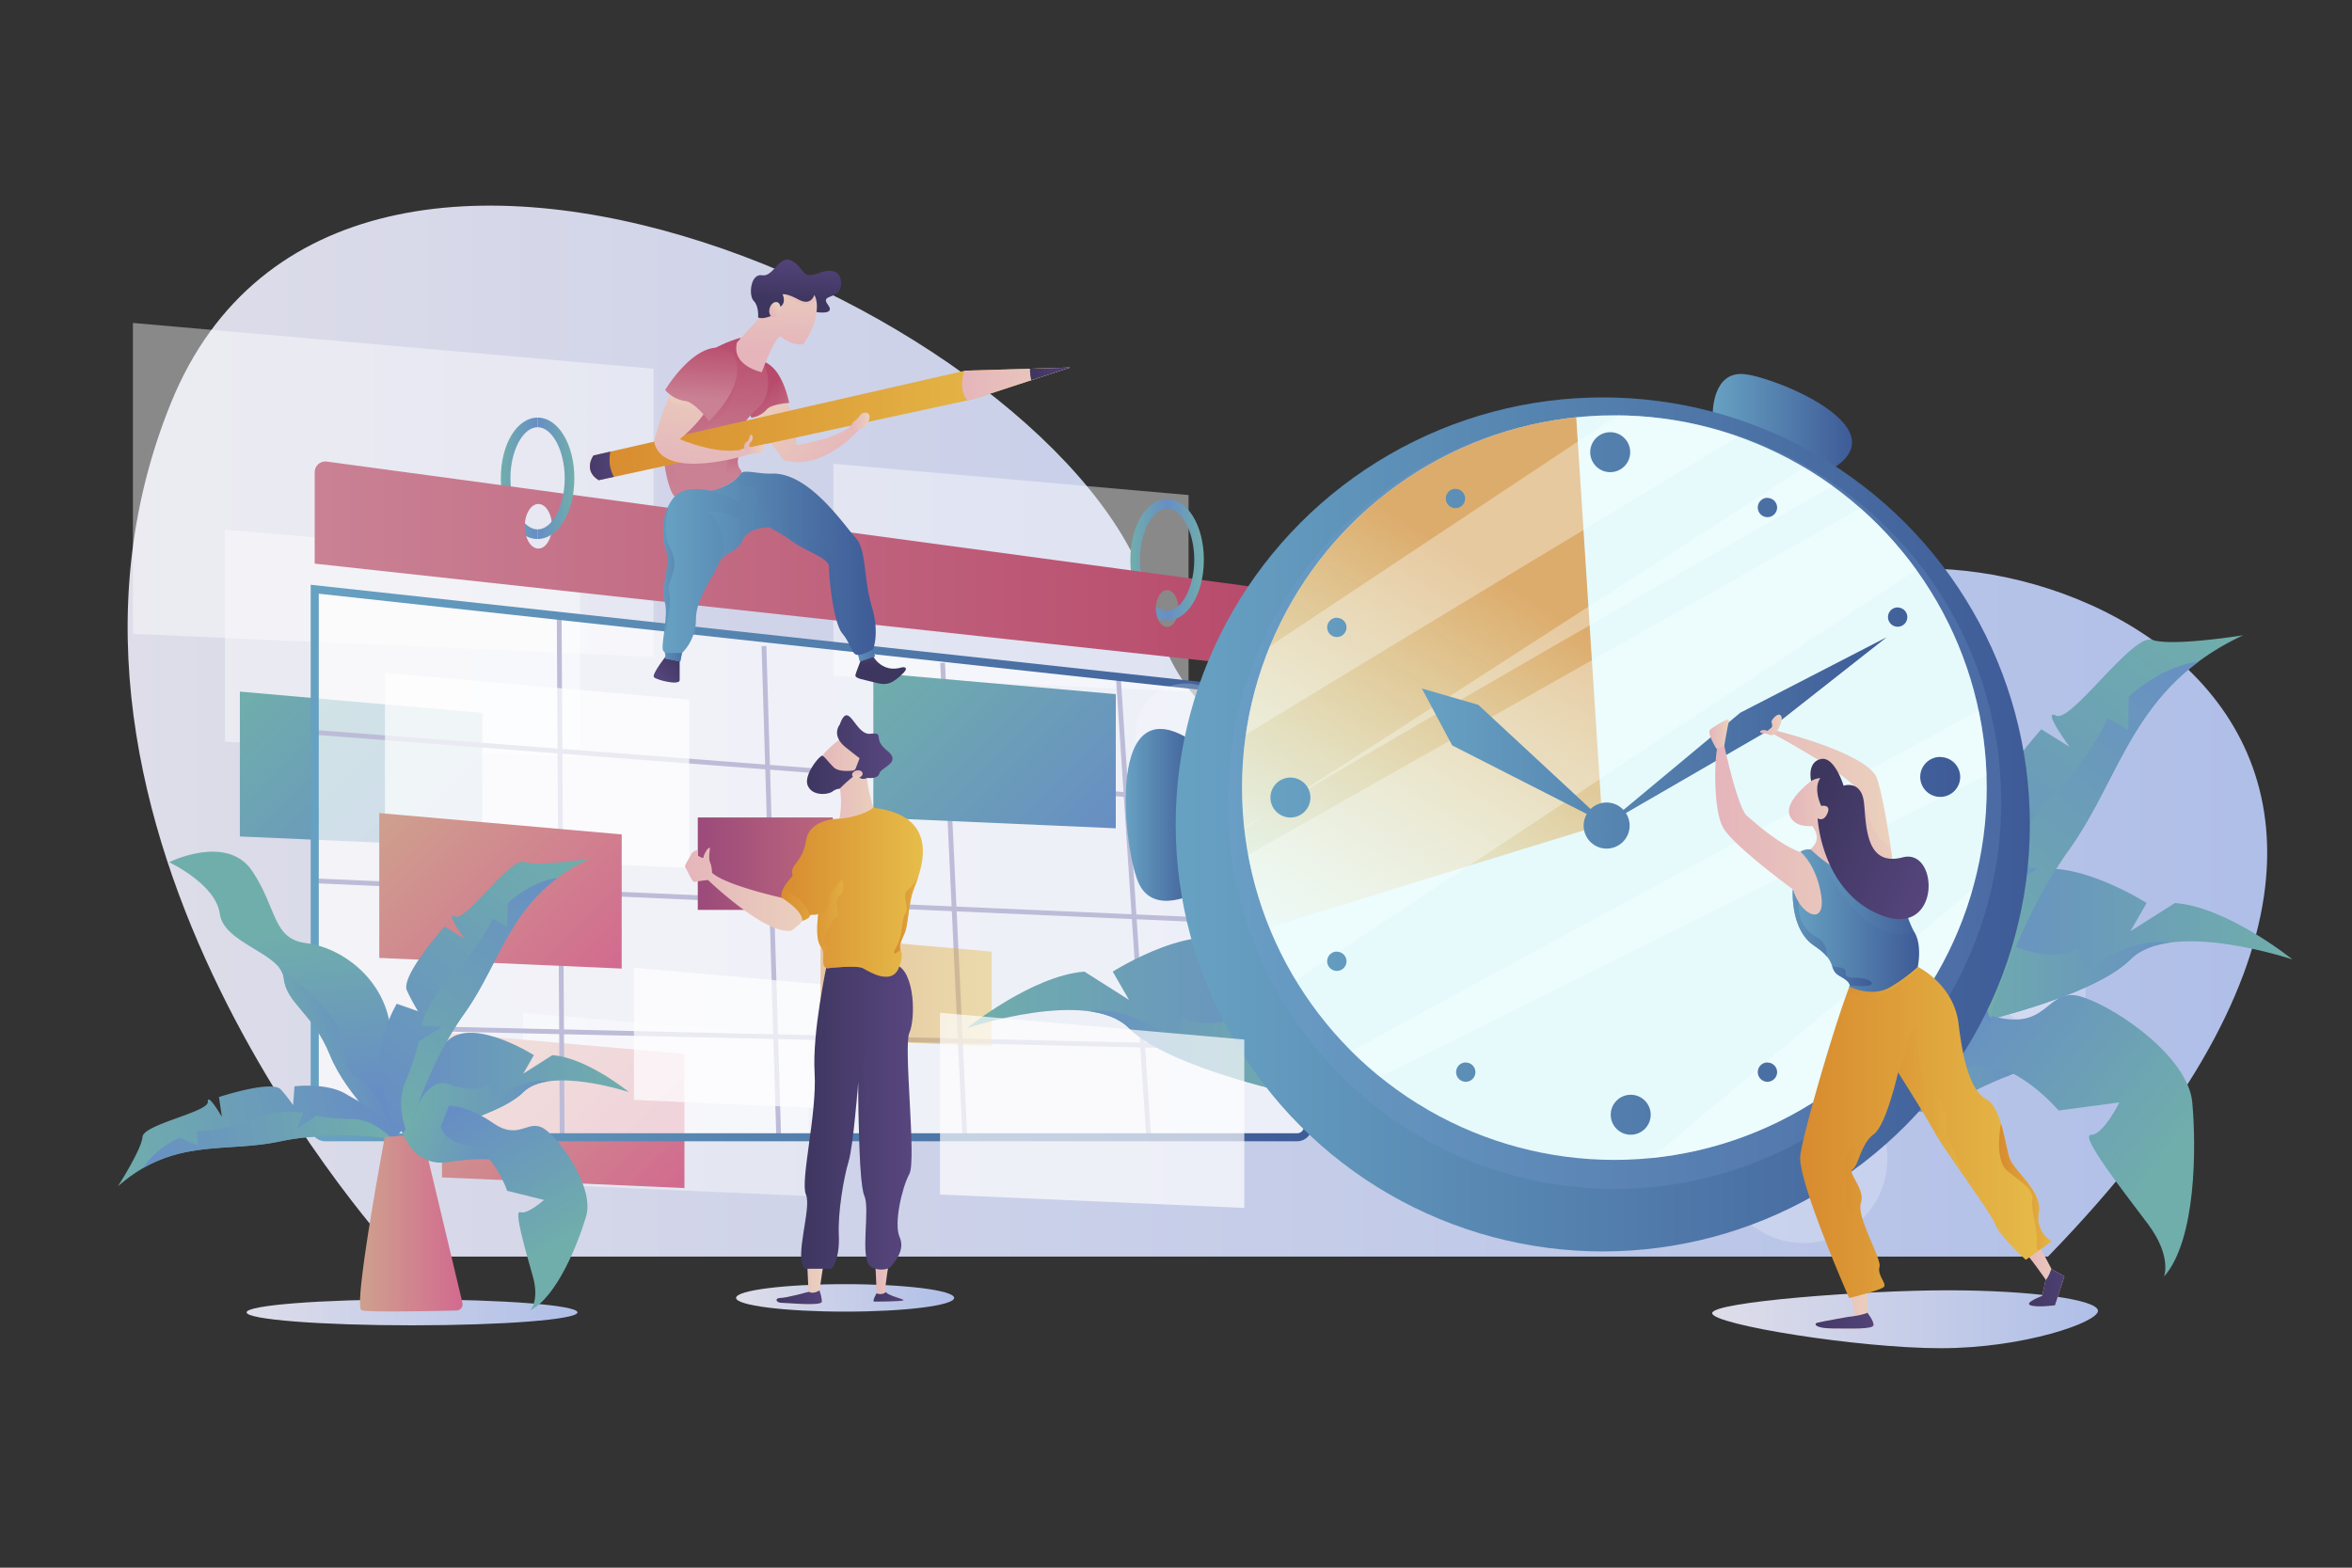<svg xmlns="http://www.w3.org/2000/svg" xmlns:xlink="http://www.w3.org/1999/xlink" viewBox="0 0 750 500"><rect x="0" y="0" width="750" height="500" fill="#333333" stroke="none"/><defs><style>.cls-1{fill:url(#Degradado_sin_nombre_29);}.cls-2{fill:url(#Degradado_sin_nombre_29-2);}.cls-3{fill:url(#Degradado_sin_nombre_146);}.cls-4{fill:url(#Degradado_sin_nombre_14);}.cls-5{fill:url(#Degradado_sin_nombre_159);}.cls-6{fill:url(#Degradado_sin_nombre_13);}.cls-7{fill:url(#Degradado_sin_nombre_14-2);}.cls-8{fill:url(#Degradado_sin_nombre_14-3);}.cls-9{fill:url(#Degradado_sin_nombre_14-4);}.cls-10{fill:url(#Degradado_sin_nombre_173);}.cls-11{fill:url(#Degradado_sin_nombre_13-2);}.cls-12{fill:url(#Degradado_sin_nombre_14-5);}.cls-13{fill:url(#Degradado_sin_nombre_29-3);}.cls-14{fill:url(#Degradado_sin_nombre_14-6);}.cls-15{fill:url(#Degradado_sin_nombre_14-7);}.cls-16{fill:url(#Degradado_sin_nombre_14-8);}.cls-17{fill:url(#Degradado_sin_nombre_13-3);}.cls-18{fill:url(#Degradado_sin_nombre_159-2);}.cls-19{fill:url(#Degradado_sin_nombre_29-4);}.cls-20{fill:url(#Degradado_sin_nombre_29-5);}.cls-21{fill:url(#Degradado_sin_nombre_29-6);}.cls-22{fill:url(#Degradado_sin_nombre_29-7);}.cls-23{fill:none;}.cls-24{fill:url(#Degradado_sin_nombre_14-9);}.cls-25{fill:url(#Degradado_sin_nombre_146-2);}.cls-26{isolation:isolate;}.cls-27{fill:url(#Degradado_sin_nombre_92);}.cls-28,.cls-34,.cls-42,.cls-43{fill:#fff;}.cls-117,.cls-119,.cls-28{opacity:0.42;}.cls-28,.cls-34,.cls-42,.cls-43,.cls-72{mix-blend-mode:hard-light;}.cls-29{fill:url(#Degradado_sin_nombre_29-8);}.cls-30{fill:url(#Degradado_sin_nombre_20);}.cls-31{fill:url(#Degradado_sin_nombre_92-2);}.cls-32{fill:url(#Degradado_sin_nombre_92-3);}.cls-33{fill:url(#Degradado_sin_nombre_92-4);}.cls-34{opacity:0.68;}.cls-35{fill:url(#Degradado_sin_nombre_29-9);}.cls-36{fill:url(#Degradado_sin_nombre_29-10);}.cls-37{fill:url(#Degradado_sin_nombre_146-3);}.cls-38{fill:url(#Degradado_sin_nombre_29-11);}.cls-39{fill:url(#Degradado_sin_nombre_29-12);}.cls-40{fill:#bdbcd8;}.cls-41{fill:url(#Degradado_sin_nombre_159-3);}.cls-42{opacity:0.34;}.cls-43{opacity:0.22;}.cls-44{fill:url(#Degradado_sin_nombre_29-13);}.cls-45{opacity:0.44;fill:url(#Degradado_sin_nombre_13-4);}.cls-101,.cls-111,.cls-113,.cls-114,.cls-117,.cls-119,.cls-124,.cls-131,.cls-133,.cls-134,.cls-135,.cls-138,.cls-45,.cls-48,.cls-50,.cls-52,.cls-55,.cls-57,.cls-59,.cls-61,.cls-63,.cls-66,.cls-71,.cls-80,.cls-82,.cls-85,.cls-88,.cls-92,.cls-93,.cls-94,.cls-95{mix-blend-mode:multiply;}.cls-46{fill:url(#Degradado_sin_nombre_20-2);}.cls-47{clip-path:url(#clip-path);}.cls-48{fill:url(#Degradado_sin_nombre_29-15);}.cls-49{clip-path:url(#clip-path-2);}.cls-50{fill:url(#Degradado_sin_nombre_29-17);}.cls-51,.cls-52{fill:url(#Degradado_sin_nombre_29-18);}.cls-53{fill:url(#Degradado_sin_nombre_29-20);}.cls-54{clip-path:url(#clip-path-3);}.cls-55{fill:url(#Degradado_sin_nombre_29-22);}.cls-56{clip-path:url(#clip-path-4);}.cls-57{fill:url(#Degradado_sin_nombre_29-24);}.cls-58{clip-path:url(#clip-path-5);}.cls-59{fill:url(#Degradado_sin_nombre_29-26);}.cls-60{clip-path:url(#clip-path-6);}.cls-61{fill:url(#Degradado_sin_nombre_29-28);}.cls-62{clip-path:url(#clip-path-7);}.cls-63{fill:url(#Degradado_sin_nombre_29-30);}.cls-64{fill:url(#Degradado_sin_nombre_20-3);}.cls-65,.cls-66{fill:url(#Degradado_sin_nombre_29-31);}.cls-67{fill:url(#Degradado_sin_nombre_29-33);}.cls-68{fill:url(#Degradado_sin_nombre_159-4);}.cls-69{fill:url(#Degradado_sin_nombre_159-5);}.cls-70{fill:url(#Degradado_sin_nombre_159-6);}.cls-71{fill:#7ea2da;opacity:0.2;}.cls-72{fill:#e6fafc;}.cls-73{clip-path:url(#clip-path-8);}.cls-74{opacity:0.7;fill:url(#Degradado_sin_nombre_8);}.cls-118,.cls-74{mix-blend-mode:screen;}.cls-75{fill:#f8feff;opacity:0.35;}.cls-76{fill:url(#Degradado_sin_nombre_159-7);}.cls-77{fill:url(#Degradado_sin_nombre_159-8);}.cls-78{fill:url(#Degradado_sin_nombre_173-2);}.cls-79{clip-path:url(#clip-path-9);}.cls-101,.cls-80,.cls-88{opacity:0.39;}.cls-80{fill:url(#Degradado_sin_nombre_14-11);}.cls-81{clip-path:url(#clip-path-10);}.cls-82,.cls-85{opacity:0.27;}.cls-82{fill:url(#Degradado_sin_nombre_146-5);}.cls-83{fill:url(#Degradado_sin_nombre_173-3);}.cls-84{clip-path:url(#clip-path-11);}.cls-85{fill:url(#Degradado_sin_nombre_146-7);}.cls-86{fill:url(#Degradado_sin_nombre_146-8);}.cls-87{clip-path:url(#clip-path-12);}.cls-88{fill:url(#Degradado_sin_nombre_14-13);}.cls-89{fill:url(#Degradado_sin_nombre_173-4);}.cls-90{fill:url(#Degradado_sin_nombre_14-14);}.cls-91{clip-path:url(#clip-path-13);}.cls-92,.cls-93{opacity:0.28;}.cls-92{fill:url(#Degradado_sin_nombre_159-10);}.cls-93{fill:url(#Degradado_sin_nombre_159-11);}.cls-94{fill:url(#Degradado_sin_nombre_159-12);}.cls-95{fill:url(#Degradado_sin_nombre_159-13);}.cls-96{clip-path:url(#clip-path-14);}.cls-97{fill:url(#Degradado_sin_nombre_14-15);}.cls-98{fill:url(#Degradado_sin_nombre_173-5);}.cls-99{fill:url(#Degradado_sin_nombre_173-6);}.cls-100{clip-path:url(#clip-path-15);}.cls-101{fill:url(#Degradado_sin_nombre_14-17);}.cls-102{fill:url(#Degradado_sin_nombre_146-9);}.cls-103{fill:url(#Degradado_sin_nombre_14-18);}.cls-104{fill:url(#Degradado_sin_nombre_14-19);}.cls-105{fill:url(#Degradado_sin_nombre_151);}.cls-106{fill:url(#Degradado_sin_nombre_14-20);}.cls-107{clip-path:url(#clip-path-16);}.cls-108{fill:url(#Degradado_sin_nombre_173-7);}.cls-109{clip-path:url(#clip-path-17);}.cls-110{fill:url(#Degradado_sin_nombre_173-8);}.cls-111{fill:#ebd0bd;opacity:0.32;}.cls-112{clip-path:url(#clip-path-18);}.cls-113{opacity:0.48;fill:url(#Degradado_sin_nombre_173-10);}.cls-114{opacity:0.36;fill:url(#Degradado_sin_nombre_173-11);}.cls-115{fill:url(#Degradado_sin_nombre_14-23);}.cls-116{clip-path:url(#clip-path-19);}.cls-117{fill:url(#Degradado_sin_nombre_13-7);}.cls-118{opacity:0.31;fill:url(#Degradado_sin_nombre_13-8);}.cls-119{fill:url(#Degradado_sin_nombre_13-9);}.cls-120{fill:url(#Degradado_sin_nombre_13-10);}.cls-121{fill:url(#Degradado_sin_nombre_173-12);}.cls-122{fill:url(#Degradado_sin_nombre_14-24);}.cls-123{clip-path:url(#clip-path-20);}.cls-124,.cls-134{opacity:0.43;}.cls-124{fill:url(#Degradado_sin_nombre_14-26);}.cls-125{clip-path:url(#clip-path-21);}.cls-126{fill:url(#Degradado_sin_nombre_173-13);}.cls-127{clip-path:url(#clip-path-22);}.cls-128{fill:url(#Degradado_sin_nombre_173-14);}.cls-129{fill:url(#Degradado_sin_nombre_173-15);}.cls-130{clip-path:url(#clip-path-23);}.cls-131{opacity:0.58;fill:url(#Degradado_sin_nombre_14-30);}.cls-132{clip-path:url(#clip-path-24);}.cls-133{opacity:0.26;fill:url(#Degradado_sin_nombre_13-12);}.cls-134{fill:url(#Degradado_sin_nombre_13-13);}.cls-135{opacity:0.3;fill:url(#Degradado_sin_nombre_13-14);}.cls-136{fill:url(#Degradado_sin_nombre_13-15);}.cls-137{clip-path:url(#clip-path-25);}.cls-138{opacity:0.29;fill:url(#Degradado_sin_nombre_159-15);}.cls-139{fill:url(#Degradado_sin_nombre_159-16);}.cls-140{fill:url(#Degradado_sin_nombre_173-16);}.cls-141{fill:url(#Degradado_sin_nombre_14-31);}.cls-142{fill:url(#Degradado_sin_nombre_14-32);}</style><linearGradient id="Degradado_sin_nombre_29" x1="731" y1="302.55" x2="620.92" y2="302.55" gradientUnits="userSpaceOnUse"><stop offset="0" stop-color="#70aeab"/><stop offset="1" stop-color="#678ec4"/></linearGradient><linearGradient id="Degradado_sin_nombre_29-2" x1="1515.65" y1="324.44" x2="1405.57" y2="324.44" gradientTransform="matrix(-1, 0, 0, 1, 1824, 0)" xlink:href="#Degradado_sin_nombre_29"/><linearGradient id="Degradado_sin_nombre_146" x1="2481.06" y1="-923.61" x2="2459.34" y2="-961.24" gradientTransform="matrix(-0.89, 0.45, 0.45, 0.89, 2857.5, -144.64)" gradientUnits="userSpaceOnUse"><stop offset="0.01" stop-color="#ca8194"/><stop offset="1" stop-color="#b7496a"/></linearGradient><linearGradient id="Degradado_sin_nombre_14" x1="2445.91" y1="-948.67" x2="2432.87" y2="-971.26" gradientTransform="matrix(-0.89, 0.45, 0.45, 0.89, 2857.5, -144.64)" gradientUnits="userSpaceOnUse"><stop offset="0" stop-color="#e5b5bb"/><stop offset="1" stop-color="#ebd1bd"/></linearGradient><linearGradient id="Degradado_sin_nombre_159" x1="211.24" y1="180.74" x2="279.23" y2="180.74" gradientUnits="userSpaceOnUse"><stop offset="0.01" stop-color="#67a1c2"/><stop offset="1" stop-color="#3e5b97"/></linearGradient><linearGradient id="Degradado_sin_nombre_13" x1="188.11" y1="135.18" x2="341.23" y2="135.18" gradientUnits="userSpaceOnUse"><stop offset="0" stop-color="#d88b2f"/><stop offset="1" stop-color="#e6bd4a"/></linearGradient><linearGradient id="Degradado_sin_nombre_14-2" x1="2545.05" y1="1058.17" x2="2578.67" y2="1058.17" gradientTransform="matrix(0.12, -0.99, -0.99, -0.12, 979.56, 2798.74)" xlink:href="#Degradado_sin_nombre_14"/><linearGradient id="Degradado_sin_nombre_14-3" x1="247.62" y1="409.71" x2="262.48" y2="409.71" gradientTransform="matrix(1, 0, 0, 1, 0, 0)" xlink:href="#Degradado_sin_nombre_14"/><linearGradient id="Degradado_sin_nombre_14-4" x1="278.55" y1="408.92" x2="288.15" y2="408.92" gradientTransform="matrix(1, 0, 0, 1, 0, 0)" xlink:href="#Degradado_sin_nombre_14"/><linearGradient id="Degradado_sin_nombre_173" x1="255.52" y1="356.29" x2="291.16" y2="356.29" gradientUnits="userSpaceOnUse"><stop offset="0" stop-color="#3d365f"/><stop offset="1" stop-color="#58467f"/></linearGradient><linearGradient id="Degradado_sin_nombre_13-2" x1="249.11" y1="284.57" x2="294.29" y2="284.57" xlink:href="#Degradado_sin_nombre_13"/><linearGradient id="Degradado_sin_nombre_14-5" x1="546.92" y1="263.73" x2="603.82" y2="263.73" gradientTransform="matrix(1, 0, 0, 1, 0, 0)" xlink:href="#Degradado_sin_nombre_14"/><linearGradient id="Degradado_sin_nombre_29-3" x1="927.82" y1="-196.1" x2="780.63" y2="-196.1" gradientTransform="translate(294.63 1050.08) rotate(-52.3)" xlink:href="#Degradado_sin_nombre_29"/><linearGradient id="Degradado_sin_nombre_14-6" x1="645.65" y1="406.43" x2="658.26" y2="406.43" gradientTransform="matrix(1, 0, 0, 1, 0, 0)" xlink:href="#Degradado_sin_nombre_14"/><linearGradient id="Degradado_sin_nombre_14-7" x1="578.98" y1="416.67" x2="597.45" y2="416.67" gradientTransform="matrix(1, 0, 0, 1, 0, 0)" xlink:href="#Degradado_sin_nombre_14"/><linearGradient id="Degradado_sin_nombre_14-8" x1="569.83" y1="253.55" x2="589.05" y2="253.55" gradientTransform="matrix(1, -0.02, 0.02, 1, -4.66, 21.98)" xlink:href="#Degradado_sin_nombre_14"/><linearGradient id="Degradado_sin_nombre_13-3" x1="574.03" y1="361.21" x2="654.18" y2="361.21" xlink:href="#Degradado_sin_nombre_13"/><linearGradient id="Degradado_sin_nombre_159-2" x1="571.67" y1="291.95" x2="611.96" y2="291.95" xlink:href="#Degradado_sin_nombre_159"/><linearGradient id="Degradado_sin_nombre_29-4" x1="172.77" y1="449.43" x2="164.14" y2="502.44" gradientTransform="translate(-201.73 -85.24) rotate(-16.37)" xlink:href="#Degradado_sin_nombre_29"/><linearGradient id="Degradado_sin_nombre_29-5" x1="1270.68" y1="386.1" x2="1181.5" y2="386.1" gradientTransform="matrix(-0.97, 0.24, 0.24, 0.97, 1173.78, -312.97)" xlink:href="#Degradado_sin_nombre_29"/><linearGradient id="Degradado_sin_nombre_29-6" x1="200.59" y1="346.02" x2="128.72" y2="346.02" xlink:href="#Degradado_sin_nombre_29"/><linearGradient id="Degradado_sin_nombre_29-7" x1="549.11" y1="-566.64" x2="442.95" y2="-566.64" gradientTransform="translate(294.63 1050.08) rotate(-52.3)" xlink:href="#Degradado_sin_nombre_29"/><linearGradient id="Degradado_sin_nombre_14-9" x1="2635.34" y1="1120.24" x2="2672.82" y2="1120.24" gradientTransform="matrix(-0.73, -0.68, -0.68, 0.73, 2959.5, 1117.97)" xlink:href="#Degradado_sin_nombre_14"/><linearGradient id="Degradado_sin_nombre_146-2" x1="32.21" y1="-1853.33" x2="24.84" y2="-1866.09" gradientTransform="matrix(-0.11, 0.99, 0.99, 0.11, 2093.5, 307.23)" xlink:href="#Degradado_sin_nombre_146"/><linearGradient id="Degradado_sin_nombre_92" x1="40.7" y1="233.19" x2="722.94" y2="233.19" gradientUnits="userSpaceOnUse"><stop offset="0" stop-color="#dedde9"/><stop offset="0.99" stop-color="#b0bfe8"/></linearGradient><linearGradient id="Degradado_sin_nombre_29-8" x1="82.57" y1="214.51" x2="146.02" y2="277.96" xlink:href="#Degradado_sin_nombre_29"/><linearGradient id="Degradado_sin_nombre_20" x1="147.02" y1="323.24" x2="210.47" y2="386.7" gradientUnits="userSpaceOnUse"><stop offset="0.01" stop-color="#cfa08e"/><stop offset="1" stop-color="#d26a8f"/></linearGradient><linearGradient id="Degradado_sin_nombre_92-2" x1="234.72" y1="413.95" x2="304.26" y2="413.95" xlink:href="#Degradado_sin_nombre_92"/><linearGradient id="Degradado_sin_nombre_92-3" x1="78.63" y1="418.57" x2="184.15" y2="418.57" xlink:href="#Degradado_sin_nombre_92"/><linearGradient id="Degradado_sin_nombre_92-4" x1="545.93" y1="420.76" x2="668.96" y2="420.76" xlink:href="#Degradado_sin_nombre_92"/><linearGradient id="Degradado_sin_nombre_29-9" x1="360.44" y1="178.53" x2="372.16" y2="178.53" xlink:href="#Degradado_sin_nombre_29"/><linearGradient id="Degradado_sin_nombre_29-10" x1="159.71" y1="152.55" x2="171.42" y2="152.55" xlink:href="#Degradado_sin_nombre_29"/><linearGradient id="Degradado_sin_nombre_146-3" x1="100.35" y1="180.39" x2="410.33" y2="180.39" gradientTransform="matrix(1, 0, 0, 1, 0, 0)" xlink:href="#Degradado_sin_nombre_146"/><linearGradient id="Degradado_sin_nombre_29-11" x1="183.14" y1="152.55" x2="171.42" y2="152.55" xlink:href="#Degradado_sin_nombre_29"/><linearGradient id="Degradado_sin_nombre_29-12" x1="383.88" y1="178.53" x2="372.16" y2="178.53" xlink:href="#Degradado_sin_nombre_29"/><linearGradient id="Degradado_sin_nombre_159-3" x1="99.08" y1="275.24" x2="418.35" y2="275.24" xlink:href="#Degradado_sin_nombre_159"/><linearGradient id="Degradado_sin_nombre_29-13" x1="284.57" y1="208.51" x2="348.02" y2="271.96" xlink:href="#Degradado_sin_nombre_29"/><linearGradient id="Degradado_sin_nombre_13-4" x1="261.65" y1="316.21" x2="316.23" y2="316.21" xlink:href="#Degradado_sin_nombre_13"/><linearGradient id="Degradado_sin_nombre_20-2" x1="127.02" y1="253.24" x2="190.47" y2="316.7" xlink:href="#Degradado_sin_nombre_20"/><clipPath id="clip-path"><path id="_Masque_" data-name="&lt;Masque&gt;" class="cls-1" d="M622.53,328s43.9-9,56.82-22,51.65,0,51.65,0S710.34,289.3,693.55,288l-14.2,9,5.17-9s-28.41-18.08-41.32-7.75S616.07,304.79,622.53,328Z"/></clipPath><linearGradient id="Degradado_sin_nombre_29-15" x1="621.24" y1="319.42" x2="700.58" y2="319.42" xlink:href="#Degradado_sin_nombre_29"/><clipPath id="clip-path-2"><path id="_Masque_2" data-name="&lt;Masque&gt;" class="cls-2" d="M416.82,349.92s-43.9-9-56.82-22-51.65,0-51.65,0S329,311.18,345.8,309.89l14.2,9-5.17-9s28.41-18.08,41.32-7.75S423.28,326.68,416.82,349.92Z"/></clipPath><linearGradient id="Degradado_sin_nombre_29-17" x1="1405.89" y1="341.31" x2="1485.22" y2="341.31" gradientTransform="matrix(-1, 0, 0, 1, 1824, 0)" xlink:href="#Degradado_sin_nombre_29"/><linearGradient id="Degradado_sin_nombre_29-18" x1="595.77" y1="339.56" x2="650" y2="339.56" xlink:href="#Degradado_sin_nombre_29"/><linearGradient id="Degradado_sin_nombre_29-20" x1="691.26" y1="371.72" x2="622.62" y2="318.09" xlink:href="#Degradado_sin_nombre_29"/><clipPath id="clip-path-3"><path id="_Masque_3" data-name="&lt;Masque&gt;" class="cls-13" d="M634.43,326.14s8-31,25.19-54.94,20.31-52.07,55.67-68.59c0,0-22.77,3.67-29,1.47s-25.83,26.54-30.63,24.16,4.27,9.95,4.27,9.95l-9-5.6s-19.67,22-16.6,28.36a82.65,82.65,0,0,0,4.91,9.11l-9.42-3.29s-8.62,14.6-7.11,26.39S623.24,314.83,634.43,326.14Z"/></clipPath><linearGradient id="Degradado_sin_nombre_29-22" x1="780.63" y1="-182.27" x2="917.55" y2="-182.27" gradientTransform="translate(294.63 1050.08) rotate(-52.3)" xlink:href="#Degradado_sin_nombre_29"/><clipPath id="clip-path-4"><path id="_Masque_4" data-name="&lt;Masque&gt;" class="cls-19" d="M125.9,363.09s-15.16-13-20.65-26.56S91.36,320.12,90.5,312,71.37,301,70.09,291.46,53.91,275,53.91,275s18.46-9.22,26.53,2.83,6.36,21.65,17.33,23,24.41,11,26.63,26.32S138.05,350.41,125.9,363.09Z"/></clipPath><linearGradient id="Degradado_sin_nombre_29-24" x1="160.41" y1="487.95" x2="187.96" y2="487.95" gradientTransform="translate(-201.73 -85.24) rotate(-16.37)" xlink:href="#Degradado_sin_nombre_29"/><clipPath id="clip-path-5"><path id="_Masque_5" data-name="&lt;Masque&gt;" class="cls-20" d="M125.77,363.37s-19.16-3.05-36.61.69-33.84-1.32-51.57,14.32c0,0,7.55-11.76,7.85-15.77s21-7.92,20.83-11.17,4.49,4.78,4.49,4.78l-.94-6.33s17-5.6,19.77-2.36a50.07,50.07,0,0,1,3.87,4.94l.45-6s10.19-1.26,16.38,2.44S122.2,354.42,125.77,363.37Z"/></clipPath><linearGradient id="Degradado_sin_nombre_29-26" x1="1181.5" y1="394.48" x2="1264.45" y2="394.48" gradientTransform="matrix(-0.97, 0.24, 0.24, 0.97, 1173.78, -312.97)" xlink:href="#Degradado_sin_nombre_29"/><clipPath id="clip-path-6"><path id="_Masque_6" data-name="&lt;Masque&gt;" class="cls-21" d="M129.77,362.66s28.67-5.9,37.1-14.33,33.72,0,33.72,0-13.49-11-24.45-11.8l-9.27,5.9,3.37-5.9s-18.55-11.8-27-5.06S125.55,347.48,129.77,362.66Z"/></clipPath><linearGradient id="Degradado_sin_nombre_29-28" x1="128.93" y1="357.03" x2="180.73" y2="357.03" xlink:href="#Degradado_sin_nombre_29"/><clipPath id="clip-path-7"><path id="_Masque_7" data-name="&lt;Masque&gt;" class="cls-22" d="M129.86,362.93s5.78-22.36,18.17-39.63,14.65-37.56,40.15-49.47c0,0-16.42,2.64-20.95,1.06S148.61,294,145.15,292.32s3.08,7.17,3.08,7.17l-6.46-4s-14.18,15.87-12,20.45a59.61,59.61,0,0,0,3.54,6.57l-6.79-2.37s-6.22,10.53-5.13,19S121.79,354.78,129.86,362.93Z"/></clipPath><linearGradient id="Degradado_sin_nombre_29-30" x1="442.95" y1="-556.66" x2="541.7" y2="-556.66" gradientTransform="translate(294.63 1050.08) rotate(-52.3)" xlink:href="#Degradado_sin_nombre_29"/><linearGradient id="Degradado_sin_nombre_20-3" x1="114.8" y1="390.01" x2="147.52" y2="390.01" xlink:href="#Degradado_sin_nombre_20"/><linearGradient id="Degradado_sin_nombre_29-31" x1="88.23" y1="390.57" x2="121.83" y2="390.57" gradientTransform="translate(191.08 -38.2) rotate(21.49)" xlink:href="#Degradado_sin_nombre_29"/><linearGradient id="Degradado_sin_nombre_29-33" x1="147.39" y1="410.49" x2="104.86" y2="377.26" gradientTransform="translate(191.08 -38.2) rotate(21.49)" xlink:href="#Degradado_sin_nombre_29"/><linearGradient id="Degradado_sin_nombre_159-4" x1="546.14" y1="134.94" x2="590.57" y2="134.94" xlink:href="#Degradado_sin_nombre_159"/><linearGradient id="Degradado_sin_nombre_159-5" x1="358.97" y1="259.89" x2="382.22" y2="259.89" xlink:href="#Degradado_sin_nombre_159"/><linearGradient id="Degradado_sin_nombre_159-6" x1="374.9" y1="262.94" x2="647.27" y2="262.94" xlink:href="#Degradado_sin_nombre_159"/><clipPath id="clip-path-8"><circle class="cls-23" cx="514.79" cy="251.2" r="118.74"/></clipPath><linearGradient id="Degradado_sin_nombre_8" x1="472.91" y1="181.33" x2="397.98" y2="302.44" gradientUnits="userSpaceOnUse"><stop offset="0" stop-color="#d88b2f"/><stop offset="1" stop-color="#e6bd4a" stop-opacity="0"/></linearGradient><linearGradient id="Degradado_sin_nombre_159-7" x1="453.41" y1="236.93" x2="601.64" y2="236.93" xlink:href="#Degradado_sin_nombre_159"/><linearGradient id="Degradado_sin_nombre_159-8" x1="405.12" y1="249.88" x2="625.07" y2="249.88" xlink:href="#Degradado_sin_nombre_159"/><linearGradient id="Degradado_sin_nombre_173-2" x1="218.2" y1="210.13" x2="209.39" y2="217.08" xlink:href="#Degradado_sin_nombre_173"/><clipPath id="clip-path-9"><path id="_Masque_8" data-name="&lt;Masque&gt;" class="cls-24" d="M243.08,117.31s3.88-.48,6.32,6.25c3.38,9.32,3.91,10.45,4.63,18.38,0,0,13.22-1.94,17.77-6.49l2.28,1.37s-11.36,13.57-24.12,10C250,146.83,228.29,120.18,243.08,117.31Z"/></clipPath><linearGradient id="Degradado_sin_nombre_14-11" x1="2406.83" y1="-884.09" x2="2420.14" y2="-884.09" gradientTransform="matrix(-0.99, 0.17, 0.17, 0.99, 2776.65, 596.68)" xlink:href="#Degradado_sin_nombre_14"/><clipPath id="clip-path-10"><path id="_Masque_9" data-name="&lt;Masque&gt;" class="cls-25" d="M240.22,115.13c.35-.19,3.57-1,6.87,2.8s4.55,10.59,4.55,10.59-5.65.3-7.14,2.06a7.89,7.89,0,0,1-4.9,2.61S232.86,119.18,240.22,115.13Z"/></clipPath><linearGradient id="Degradado_sin_nombre_146-5" x1="2422.54" y1="-886.52" x2="2413.57" y2="-902.07" gradientTransform="matrix(-0.99, 0.17, 0.17, 0.99, 2776.65, 596.68)" xlink:href="#Degradado_sin_nombre_146"/><linearGradient id="Degradado_sin_nombre_173-3" x1="2461.87" y1="-842.76" x2="2457.77" y2="-849.86" gradientTransform="matrix(-0.89, 0.45, 0.45, 0.89, 2857.5, -144.64)" xlink:href="#Degradado_sin_nombre_173"/><clipPath id="clip-path-11"><path id="_Masque_10" data-name="&lt;Masque&gt;" class="cls-3" d="M236.08,107.73s1.55,8.61,7.79,8.57c0,0,3.55,8.84-2.29,14s-6.19,8.77-5.19,10.14-2.86,6.77-.22,9.5-16.8,11.93-21.17,8.26C212.13,155.79,202.3,117.66,236.08,107.73Z"/></clipPath><linearGradient id="Degradado_sin_nombre_146-7" x1="2490.4" y1="-921.42" x2="2470.03" y2="-956.71" xlink:href="#Degradado_sin_nombre_146"/><linearGradient id="Degradado_sin_nombre_146-8" x1="2476.55" y1="-919.25" x2="2467.5" y2="-934.94" xlink:href="#Degradado_sin_nombre_146"/><clipPath id="clip-path-12"><path id="_Masque_11" data-name="&lt;Masque&gt;" class="cls-4" d="M235,109.23l6.82-7.53s.67-13.49,7.29-14,17.39,6.52,7.12,22.06c0,0-3.33.8-7.13-2.33-1.57-1.29-6.18,11.27-6.18,11.27S233.13,116.73,235,109.23Z"/></clipPath><linearGradient id="Degradado_sin_nombre_14-13" x1="2429.63" y1="-961.89" x2="2426.48" y2="-967.36" xlink:href="#Degradado_sin_nombre_14"/><linearGradient id="Degradado_sin_nombre_173-4" x1="2433.23" y1="-959.55" x2="2425.29" y2="-973.31" gradientTransform="matrix(-0.89, 0.45, 0.45, 0.89, 2857.5, -144.64)" xlink:href="#Degradado_sin_nombre_173"/><linearGradient id="Degradado_sin_nombre_14-14" x1="2681.08" y1="705.66" x2="2679.16" y2="702.33" gradientTransform="matrix(0, -1, -1, 0, 951.11, 2778.84)" xlink:href="#Degradado_sin_nombre_14"/><clipPath id="clip-path-13"><path id="_Masque_12" data-name="&lt;Masque&gt;" class="cls-5" d="M278,193.44c-2.74-9.14-1.61-18.09-5.19-21.95s-14.86-21-26.83-20.43c-3.68.16-8.82-1.35-9.64-.13-2.73,4.1-9.33,5.64-9.33,5.64-3.9-.84-9.69-1.27-12.51,2.55-4.47,6.06-3.06,14.26-1.82,17.29s-2.15,11.05-.73,15.52-1.54,14.54-.38,15.71A2,2,0,0,1,212,210l4.91,1,.54-2.68a15.4,15.4,0,0,0,4.48-10.7c-.08-6.52,5.34-13.33,7.13-17.61s5.94-3.46,7.74-7.74c1.61-3.83,7.27-4.09,8.43-4.1a53.07,53.07,0,0,1,6.72,4c4.73,3.69,12.5,5.69,12.41,8.71s1.39,17.66,4.21,21.09,3.17,7.31,5.1,6.87l.55,2.15,4.84-1.64-.87-1.72S280.7,202.58,278,193.44Z"/></clipPath><linearGradient id="Degradado_sin_nombre_159-10" x1="225.21" y1="178.14" x2="269.7" y2="178.14" xlink:href="#Degradado_sin_nombre_159"/><linearGradient id="Degradado_sin_nombre_159-11" x1="208.47" y1="180.46" x2="215.04" y2="180.46" xlink:href="#Degradado_sin_nombre_159"/><linearGradient id="Degradado_sin_nombre_159-12" x1="269.73" y1="208.33" x2="284.94" y2="208.33" xlink:href="#Degradado_sin_nombre_159"/><linearGradient id="Degradado_sin_nombre_159-13" x1="208.47" y1="210.94" x2="221.59" y2="210.94" xlink:href="#Degradado_sin_nombre_159"/><clipPath id="clip-path-14"><path id="_Masque_13" data-name="&lt;Masque&gt;" class="cls-6" d="M189.25,145.27s-3.46,4.75,1.66,7.88l119.56-25.88,30.76-10.05-33.49,1Z"/></clipPath><linearGradient id="Degradado_sin_nombre_14-15" x1="306.78" y1="122.57" x2="347.05" y2="122.57" gradientTransform="matrix(1, 0, 0, 1, 0, 0)" xlink:href="#Degradado_sin_nombre_14"/><linearGradient id="Degradado_sin_nombre_173-5" x1="328.44" y1="118.17" x2="348.02" y2="118.17" xlink:href="#Degradado_sin_nombre_173"/><linearGradient id="Degradado_sin_nombre_173-6" x1="181.72" y1="149.84" x2="200.96" y2="149.84" xlink:href="#Degradado_sin_nombre_173"/><clipPath id="clip-path-15"><path id="_Masque_14" data-name="&lt;Masque&gt;" class="cls-7" d="M230.19,116.69s2.68,2.85-1.3,8.79c-5.52,8.24-6.11,9.33-12.09,14.6,0,0,12.23,5.39,20.42,3.11l1.37,1.82s-27.36,8.73-30-4.1C208.54,140.91,216.28,106.33,230.19,116.69Z"/></clipPath><linearGradient id="Degradado_sin_nombre_14-17" x1="2300.51" y1="-849.88" x2="2316.37" y2="-849.88" gradientTransform="matrix(-0.72, -0.69, -0.69, 0.72, 1291.14, 2342.51)" xlink:href="#Degradado_sin_nombre_14"/><linearGradient id="Degradado_sin_nombre_146-9" x1="2474.59" y1="-945.08" x2="2464.79" y2="-962.07" xlink:href="#Degradado_sin_nombre_146"/><linearGradient id="Degradado_sin_nombre_14-18" x1="237.21" y1="141.82" x2="244" y2="141.82" gradientTransform="matrix(1, 0, 0, 1, 0, 0)" xlink:href="#Degradado_sin_nombre_14"/><linearGradient id="Degradado_sin_nombre_14-19" x1="271.34" y1="134.41" x2="277.28" y2="134.41" gradientTransform="matrix(1, 0, 0, 1, 0, 0)" xlink:href="#Degradado_sin_nombre_14"/><linearGradient id="Degradado_sin_nombre_151" x1="222.51" y1="275.46" x2="265.58" y2="275.46" gradientUnits="userSpaceOnUse"><stop offset="0" stop-color="#9b4a7a"/><stop offset="1" stop-color="#bd677d"/></linearGradient><linearGradient id="Degradado_sin_nombre_14-20" x1="218.47" y1="283.66" x2="257.84" y2="283.66" gradientTransform="matrix(1, 0, 0, 1, 0, 0)" xlink:href="#Degradado_sin_nombre_14"/><clipPath id="clip-path-16"><path id="_Masque_15" data-name="&lt;Masque&gt;" class="cls-8" d="M257.43,403.49l.39,8.54s-7,1.94-8.92,1.94-1.55,1.55.39,1.55,12.8,1.16,12.8-.39a11.47,11.47,0,0,0-.78-3.49l1.16-7.76Z"/></clipPath><linearGradient id="Degradado_sin_nombre_173-7" x1="245.91" y1="416.75" x2="265.36" y2="416.75" xlink:href="#Degradado_sin_nombre_173"/><clipPath id="clip-path-17"><path id="_Masque_16" data-name="&lt;Masque&gt;" class="cls-9" d="M279.16,403.49c0,.39.39,8.92.39,8.92s-1.55,2.72-.78,2.72,8.54,0,9.31-.39-5.82-1.55-5.82-3.1,1.16-8.92,1.16-8.92Z"/></clipPath><linearGradient id="Degradado_sin_nombre_173-8" x1="276.54" y1="413.72" x2="290.64" y2="413.72" xlink:href="#Degradado_sin_nombre_173"/><clipPath id="clip-path-18"><path id="_Masque_17" data-name="&lt;Masque&gt;" class="cls-10" d="M263.64,307.66c0,.39-4.66,21.34-3.88,34.53S255.1,376.72,257,381s-3.88,20.17-.39,23.67h8.54s2.72-2.72,2.33-10.86c-.33-7,1.55-18.23,3.1-23.28s3.1-25.61,3.1-25.61,0,32.2,1.94,36.47-1.55,19.79,1.94,22.5c2.05,1.6,5.82,1.16,6.6,0s4.66-5,2.72-9.31.78-15.91,3.1-20.17-1.94-40.74,0-45,1.94-19.4-4.27-21.73Z"/></clipPath><linearGradient id="Degradado_sin_nombre_173-10" x1="263.64" y1="308.56" x2="290.29" y2="308.56" xlink:href="#Degradado_sin_nombre_173"/><linearGradient id="Degradado_sin_nombre_173-11" x1="272.17" y1="358.06" x2="277.33" y2="358.06" xlink:href="#Degradado_sin_nombre_173"/><linearGradient id="Degradado_sin_nombre_14-23" x1="259.79" y1="249.27" x2="280.85" y2="249.27" gradientTransform="matrix(1, 0, 0, 1, 0, 0)" xlink:href="#Degradado_sin_nombre_14"/><clipPath id="clip-path-19"><path id="_Masque_18" data-name="&lt;Masque&gt;" class="cls-11" d="M278.38,257.61s-1.94,2.33-10.09,3.49c0,0-10.09-.39-11.25,7s-5.43,7.37-4.27,11.25c0,0-3.1,3.1-3.49,5.43s0,1.55,0,1.55,6.6,3.88,6.6,7.37c0,0,2.33-.78,2.33-1.55s2.33,0,2.72-.78c0,0-1.16,8.15.78,10.48s-.39,5.82,1.94,7c0,0,9.7-1.16,11.64,0s8.92,5.43,11.25,0c0,0,1.55-3.49.78-5.43s0-3.1,1.16-5.82,1.16-9.31,2.72-13.58S302,260.33,278.38,257.61Z"/></clipPath><linearGradient id="Degradado_sin_nombre_13-7" x1="257.58" y1="292.87" x2="269.01" y2="292.87" xlink:href="#Degradado_sin_nombre_13"/><linearGradient id="Degradado_sin_nombre_13-8" x1="248.34" y1="289.24" x2="258.06" y2="289.24" xlink:href="#Degradado_sin_nombre_13"/><linearGradient id="Degradado_sin_nombre_13-9" x1="261.22" y1="308.92" x2="278.49" y2="308.92" xlink:href="#Degradado_sin_nombre_13"/><linearGradient id="Degradado_sin_nombre_13-10" x1="285.1" y1="288.06" x2="295.65" y2="288.06" xlink:href="#Degradado_sin_nombre_13"/><linearGradient id="Degradado_sin_nombre_173-12" x1="257.33" y1="240.69" x2="284.61" y2="240.69" xlink:href="#Degradado_sin_nombre_173"/><linearGradient id="Degradado_sin_nombre_14-24" x1="390.61" y1="285.31" x2="393.04" y2="285.31" gradientTransform="translate(558.67 -144.91) rotate(90)" xlink:href="#Degradado_sin_nombre_14"/><clipPath id="clip-path-20"><path id="_Masque_19" data-name="&lt;Masque&gt;" class="cls-12" d="M574.08,293.16,573,290l-1.26-6.33s-18.39-13.46-22.1-19.4-2.84-25.57-1.73-26.31a1.58,1.58,0,0,1,1.95,0s4.24,19.64,7.2,22.23S569.27,271,576.31,272.4l1.11-1.48,12.24-3.34h3.71s-1.24-16-2.21-17c-5.84-5.84-25.77-16.53-25.77-16.53l1-1s26.26,6.32,31.61,14.1c1.61,2.34,4.67,19.67,5.79,30.05S593,292,593,292,575.2,296.5,574.08,293.16Z"/></clipPath><linearGradient id="Degradado_sin_nombre_14-26" x1="589.7" y1="267.55" x2="612.17" y2="267.55" gradientTransform="matrix(1, 0, 0, 1, 0, 0)" xlink:href="#Degradado_sin_nombre_14"/><clipPath id="clip-path-21"><path id="_Masque_20" data-name="&lt;Masque&gt;" class="cls-14" d="M645.65,399.59c.74,0,6.67,8.53,6.67,8.53l-1.11,5.19s-5.93,2.22-3.71,3,7.79,0,7.79,0l3-9.27-4.08-2.23-4.45-8.53Z"/></clipPath><linearGradient id="Degradado_sin_nombre_173-13" x1="642.21" y1="410.35" x2="669.93" y2="410.35" xlink:href="#Degradado_sin_nombre_173"/><clipPath id="clip-path-22"><path id="_Masque_21" data-name="&lt;Masque&gt;" class="cls-15" d="M590,412.2l1.48,7.42s-10.38,1.85-11.87,2.22-.74,1.85,4.82,1.85,13,.37,13-1.11-1.85-3.71-1.85-3.71l-.37-9.27Z"/></clipPath><linearGradient id="Degradado_sin_nombre_173-14" x1="571.71" y1="422.29" x2="603.31" y2="422.29" xlink:href="#Degradado_sin_nombre_173"/><linearGradient id="Degradado_sin_nombre_173-15" x1="643.19" y1="411.35" x2="666.04" y2="411.35" xlink:href="#Degradado_sin_nombre_173"/><clipPath id="clip-path-23"><path id="_Masque_22" data-name="&lt;Masque&gt;" class="cls-16" d="M589.56,254l-9.72-6.63s-12.14,8-8.83,13.42c1.44,2.35,4.23,2.86,6.91,2.68,3,4.1.59,6.54-1.35,8,0,0,13.13,18,13.13-3.89,0,0-3.89-1.46-4-7.28Z"/></clipPath><linearGradient id="Degradado_sin_nombre_14-30" x1="579.81" y1="273.39" x2="594.08" y2="273.39" gradientTransform="matrix(1, 0, 0, 1, 0, 0)" xlink:href="#Degradado_sin_nombre_14"/><clipPath id="clip-path-24"><path id="_Masque_23" data-name="&lt;Masque&gt;" class="cls-17" d="M589.7,314.75s10,.29,21.84-6.39c0,0,11.5,5.56,13,18.17s4.08,21.51,8.9,24.1,5.93,14.83,7.42,18.91,10.38,10.38,9.27,17.06a8.57,8.57,0,0,0,4.08,9.27L646,401.81s-8.53-7.79-9.64-11.12-16.69-24.47-19.28-29.3S605.26,342,605.26,342s-3.73,16.81-7.81,19.78-4.82,10-6.67,11.12,4.08,6.3,2.6,10.75,6.67,17.8,5.93,20.4,2.22,5.19,1.48,6.3S589.66,414,589.66,414,573,376.23,574.08,368.44,584.84,327.4,589.7,314.75Z"/></clipPath><linearGradient id="Degradado_sin_nombre_13-12" x1="605.26" y1="353.17" x2="625.65" y2="353.17" xlink:href="#Degradado_sin_nombre_13"/><linearGradient id="Degradado_sin_nombre_13-13" x1="588.24" y1="312.86" x2="615.54" y2="312.86" xlink:href="#Degradado_sin_nombre_13"/><linearGradient id="Degradado_sin_nombre_13-14" x1="587.93" y1="383.54" x2="609.15" y2="383.54" xlink:href="#Degradado_sin_nombre_13"/><linearGradient id="Degradado_sin_nombre_13-15" x1="637.46" y1="378.79" x2="658.26" y2="378.79" xlink:href="#Degradado_sin_nombre_13"/><clipPath id="clip-path-25"><path id="_Masque_24" data-name="&lt;Masque&gt;" class="cls-18" d="M574.08,271.65s5.19,4.08,6.67,14.09-6.83,6-9.05-2.11c0,0-1,12.8,6.81,18s4.19,7.5,8.27,9.73,2.88,3.32,2.88,3.32,7.42,3.71,13.35,0a52.27,52.27,0,0,0,8.53-6.3s1.48-7-1.11-11.12-6.67-20-6.67-20-8.53-3-10.38-9.64h-3.71s5.19,19.65-12.24,3.34A4.74,4.74,0,0,0,574.08,271.65Z"/></clipPath><linearGradient id="Degradado_sin_nombre_159-15" x1="580.6" y1="284.7" x2="617.99" y2="284.7" xlink:href="#Degradado_sin_nombre_159"/><linearGradient id="Degradado_sin_nombre_159-16" x1="565.98" y1="297.13" x2="596.89" y2="297.13" xlink:href="#Degradado_sin_nombre_159"/><linearGradient id="Degradado_sin_nombre_173-16" x1="-848.07" y1="607.54" x2="-798.08" y2="607.54" gradientTransform="matrix(0.92, 0.38, -0.38, 0.92, 1587.93, 23.04)" xlink:href="#Degradado_sin_nombre_173"/><linearGradient id="Degradado_sin_nombre_14-31" x1="545.08" y1="234.23" x2="551.32" y2="234.23" gradientTransform="matrix(1, 0, 0, 1, 0, 0)" xlink:href="#Degradado_sin_nombre_14"/><linearGradient id="Degradado_sin_nombre_14-32" x1="561.3" y1="231.22" x2="568.14" y2="231.22" gradientTransform="matrix(1, 0, 0, 1, 0, 0)" xlink:href="#Degradado_sin_nombre_14"/></defs><title>Mesa de trabajo 1</title><g class="cls-26"><g id="OBJECTS"><path class="cls-27" d="M653.05,400.79H126.9S-.56,264.16,54.5,128.54s293.16-22.94,313,65.26,154,39.77,205-1S829,219.8,653.05,400.79Z"/><polygon class="cls-28" points="42.38 103 208.37 117.61 208.37 209.48 42.38 202.18 42.38 103"/><polygon class="cls-28" points="71.75 168.92 185 178.89 185 241.56 71.75 236.58 71.75 168.92"/><polygon class="cls-28" points="265.75 147.92 379 157.89 379 220.56 265.75 215.58 265.75 147.92"/><polygon class="cls-28" points="166.79 323 257.96 331.03 257.96 381.48 166.79 377.47 166.79 323"/><polygon class="cls-29" points="76.49 220.58 153.8 227.39 153.8 270.18 76.49 266.78 76.49 220.58"/><polygon class="cls-30" points="140.94 329.32 218.25 336.13 218.25 378.92 140.94 375.52 140.94 329.32"/><ellipse class="cls-31" cx="269.49" cy="413.95" rx="34.77" ry="4.38"/><ellipse class="cls-32" cx="131.39" cy="418.57" rx="52.76" ry="4.13"/><path class="cls-33" d="M669,418.09c0,3.63-23.63,11.91-50.09,11.91s-72.94-7.56-72.94-11.18,48.68-7.29,75.13-7.29S669,414.46,669,418.09Z"/><path class="cls-34" d="M410.33,221.74l6.74,137.38a3.42,3.42,0,0,1-3.42,3.59H103.77a3.42,3.42,0,0,1-3.42-3.42V187.92Z"/><path class="cls-35" d="M372.16,197.89v-3.06c-4.69,0-8.66-7.47-8.66-16.3s4-16.3,8.66-16.3v-3.06c-6.57,0-11.72,8.5-11.72,19.36S365.59,197.89,372.16,197.89Z"/><path class="cls-36" d="M171.42,171.91v-3.06c-4.69,0-8.66-7.47-8.66-16.3s4-16.3,8.66-16.3v-3.06c-6.57,0-11.72,8.5-11.72,19.36S164.85,171.91,171.42,171.91Z"/><path class="cls-37" d="M100.35,150.61v29.16l310,33.82-1.09-22.28a3.42,3.42,0,0,0-3-3.22l-302-40.87A3.42,3.42,0,0,0,100.35,150.61Zm268.24,43.47c0-3.24,1.6-5.86,3.57-5.86s3.57,2.62,3.57,5.86-1.6,5.86-3.57,5.86S368.59,197.31,368.59,194.07ZM167.35,167.85c0-3.93,1.94-7.11,4.33-7.11s4.33,3.19,4.33,7.11-1.94,7.11-4.33,7.11S167.35,171.78,167.35,167.85Z"/><path class="cls-38" d="M171.42,171.91c6.57,0,11.72-8.5,11.72-19.36s-5.15-19.36-11.72-19.36v3.06c4.69,0,8.66,7.47,8.66,16.3s-4,16.3-8.66,16.3Z"/><path class="cls-39" d="M372.16,197.89c6.57,0,11.72-8.5,11.72-19.36s-5.15-19.36-11.72-19.36v3.06c4.69,0,8.66,7.47,8.66,16.3s-4,16.3-8.66,16.3Z"/><rect class="cls-40" x="255.45" y="89.2" width="1.53" height="312.65" transform="translate(-8.18 482.22) rotate(-85.61)"/><rect class="cls-40" x="256.6" y="130.65" width="1.53" height="314.33" transform="translate(-41.43 532.34) rotate(-87.49)"/><rect class="cls-40" x="256.6" y="173.81" width="1.53" height="314.11" transform="translate(-79.29 580.61) rotate(-88.69)"/><rect class="cls-40" x="360.69" y="215.82" width="1.53" height="147.05" transform="translate(-18.25 24.4) rotate(-3.77)"/><rect class="cls-40" x="303.38" y="211.31" width="1.53" height="151.48" transform="translate(-13.11 14.56) rotate(-2.68)"/><rect class="cls-40" x="245.81" y="205.24" width="1.53" height="157.51" transform="matrix(1, -0.03, 0.03, 1, -9.12, 8.19)"/><rect class="cls-40" x="178.05" y="196.62" width="1.53" height="166.35" transform="translate(-1.63 1.05) rotate(-0.33)"/><path class="cls-41" d="M413.65,364H103.77a4.7,4.7,0,0,1-4.7-4.7V186.5l312.47,34.1,6.8,138.46a4.7,4.7,0,0,1-4.69,4.93Zm-312-174.64V359.29a2.15,2.15,0,0,0,2.15,2.15H413.65a2.15,2.15,0,0,0,2.14-2.25l-6.69-136.29Z"/><circle class="cls-42" cx="510.92" cy="262.72" r="127.4"/><circle class="cls-43" cx="638.32" cy="316.21" r="26.74"/><circle class="cls-43" cx="575.11" cy="369.7" r="26.74"/><circle class="cls-43" cx="378.17" cy="234.03" r="16.05"/><circle class="cls-43" cx="647.08" cy="316.21" r="9.73"/><polygon class="cls-34" points="122.75 214.58 219.78 223.13 219.78 276.83 122.75 272.56 122.75 214.58"/><polygon class="cls-34" points="202.14 308.67 272.65 314.88 272.65 353.9 202.14 350.8 202.14 308.67"/><polygon class="cls-44" points="278.49 214.58 355.8 221.39 355.8 264.18 278.49 260.78 278.49 214.58"/><polygon class="cls-45" points="261.65 298.71 316.23 303.51 316.23 333.72 261.65 331.32 261.65 298.71"/><polygon class="cls-46" points="120.94 259.32 198.25 266.13 198.25 308.92 120.94 305.52 120.94 259.32"/><path id="_Masque_25" data-name="&lt;Masque&gt;" class="cls-1" d="M622.53,328s43.9-9,56.82-22,51.65,0,51.65,0S710.34,289.3,693.55,288l-14.2,9,5.17-9s-28.41-18.08-41.32-7.75S616.07,304.79,622.53,328Z"/><g class="cls-47"><path class="cls-48" d="M621.24,328c1.29,0,7.75-31,22-25.83s19.37,0,19.37,0l2.58,7.75s16.79-14.81,32.93-7.41-51,35.81-51,35.81L621.24,328"/></g><path id="_Masque_26" data-name="&lt;Masque&gt;" class="cls-2" d="M416.82,349.92s-43.9-9-56.82-22-51.65,0-51.65,0S329,311.18,345.8,309.89l14.2,9-5.17-9s28.41-18.08,41.32-7.75S423.28,326.68,416.82,349.92Z"/><g class="cls-49"><path class="cls-50" d="M418.11,349.92c-1.29,0-7.75-31-22-25.83s-19.37,0-19.37,0l-2.58,7.75s-16.79-14.81-32.93-7.41,51,35.81,51,35.81l25.83-10.33"/></g><path class="cls-51" d="M595.77,346.45s11.62,14.2,27.12,5.17S650,340,650,340l-37.45-15.5S598.35,331,595.77,346.45Z"/><path class="cls-52" d="M595.77,346.45s11.62,14.2,27.12,5.17S650,340,650,340l-37.45-15.5S598.35,331,595.77,346.45Z"/><path class="cls-53" d="M612.55,336.12V324.5s7.75-3.87,24.53,0,15.5-10.33,27.12-6.46,33.57,19.37,34.87,33.57,1.29,43.9-9,55.53c0,0,2.58-6.46-5.17-16.79s-22-28.41-18.08-28.41,9-10.33,9-10.33l-19.37,2.58s-14.2-16.79-27.12-14.2S612.55,336.12,612.55,336.12Z"/><path id="_Masque_27" data-name="&lt;Masque&gt;" class="cls-13" d="M634.43,326.14s8-31,25.19-54.94,20.31-52.07,55.67-68.59c0,0-22.77,3.67-29,1.47s-25.83,26.54-30.63,24.16,4.27,9.95,4.27,9.95l-9-5.6s-19.67,22-16.6,28.36a82.65,82.65,0,0,0,4.91,9.11l-9.42-3.29s-8.62,14.6-7.11,26.39S623.24,314.83,634.43,326.14Z"/><g class="cls-54"><path class="cls-55" d="M636.93,328.07c-2.5-1.93-8-15.47-3.4-26.55a106.51,106.51,0,0,0,5.94-18l10.4-6.58-9-.34S643.1,265.07,655,253a88.35,88.35,0,0,0,17.17-23.93l6.47,3.67.15-10.51s15.35-14.71,30.86-10.7-52.42,105.65-52.42,105.65Z"/></g><path id="_Masque_28" data-name="&lt;Masque&gt;" class="cls-19" d="M125.9,363.09s-15.16-13-20.65-26.56S91.36,320.12,90.5,312,71.37,301,70.09,291.46,53.91,275,53.91,275s18.46-9.22,26.53,2.83,6.36,21.65,17.33,23,24.41,11,26.63,26.32S138.05,350.41,125.9,363.09Z"/><g class="cls-56"><path class="cls-57" d="M80,304.5c2.78-.82,14.91,7,24.17,17.94s3,18.08,10,21.33,11.72,19.32,11.72,19.32L94.57,346.49Z"/></g><path id="_Masque_29" data-name="&lt;Masque&gt;" class="cls-20" d="M125.77,363.37s-19.16-3.05-36.61.69-33.84-1.32-51.57,14.32c0,0,7.55-11.76,7.85-15.77s21-7.92,20.83-11.17,4.49,4.78,4.49,4.78l-.94-6.33s17-5.6,19.77-2.36a50.07,50.07,0,0,1,3.87,4.94l.45-6s10.19-1.26,16.38,2.44S122.2,354.42,125.77,363.37Z"/><g class="cls-58"><path class="cls-59" d="M126.24,365.22c-.47-1.85-6.66-8.18-13.92-8.31a64.54,64.54,0,0,1-11.44-1.06L94.71,360l2-5.1s-7-1.53-16.53,2.2a53.53,53.53,0,0,1-17.45,3.74l.47,4.48-5.88-2.46s-11.89,5-13.41,14.55,71.37-3.54,71.37-3.54Z"/></g><path id="_Masque_30" data-name="&lt;Masque&gt;" class="cls-21" d="M129.77,362.66s28.67-5.9,37.1-14.33,33.72,0,33.72,0-13.49-11-24.45-11.8l-9.27,5.9,3.37-5.9s-18.55-11.8-27-5.06S125.55,347.48,129.77,362.66Z"/><g class="cls-60"><path class="cls-61" d="M128.93,362.66c.84,0,5.06-20.23,14.33-16.86s12.65,0,12.65,0l1.69,5.06s11-9.67,21.5-4.83-33.3,23.38-33.3,23.38l-16.86-6.74"/></g><path id="_Masque_31" data-name="&lt;Masque&gt;" class="cls-22" d="M129.86,362.93s5.78-22.36,18.17-39.63,14.65-37.56,40.15-49.47c0,0-16.42,2.64-20.95,1.06S148.61,294,145.15,292.32s3.08,7.17,3.08,7.17l-6.46-4s-14.18,15.87-12,20.45a59.61,59.61,0,0,0,3.54,6.57l-6.79-2.37s-6.22,10.53-5.13,19S121.79,354.78,129.86,362.93Z"/><g class="cls-62"><path class="cls-63" d="M131.66,364.33c-1.8-1.39-5.75-11.16-2.45-19.15a76.82,76.82,0,0,0,4.28-13l7.5-4.74-6.52-.25s1.64-8.32,10.26-17A63.72,63.72,0,0,0,157.12,293l4.66,2.65.11-7.58s11.07-10.61,22.26-7.72-37.81,76.2-37.81,76.2Z"/></g><path class="cls-64" d="M122.7,362.66s-10.24,54.45-7.41,55.26c2.33.67,23,.23,30.27.06a2,2,0,0,0,1.9-2.47l-12.82-53.76Z"/><path class="cls-65" d="M128.5,361.52S132,372.34,143,370.65a65.25,65.25,0,0,1,18.27-.54l-18.07-17.44S133.51,353.17,128.5,361.52Z"/><path class="cls-66" d="M128.5,361.52S132,372.34,143,370.65a65.25,65.25,0,0,1,18.27-.54l-18.07-17.44S133.51,353.17,128.5,361.52Z"/><path class="cls-67" d="M140.53,359.37l2.64-6.7s5.35-.47,14.15,5.57,11.28-2.44,17.1,2.43,15,18.79,12.48,27.27-9.22,25.61-17.82,30c0,0,3-3.14.83-10.85s-6.21-21.36-4-20.48,7.56-3.9,7.56-3.9l-11.75-2.91s-4.38-12.9-12.41-14.35S140.53,359.37,140.53,359.37Z"/><path class="cls-68" d="M546.14,132.46s-.41-14.35,10.28-13.11,51.39,18.09,25.9,31.25C582.32,150.6,559.7,133.24,546.14,132.46Z"/><path class="cls-69" d="M382.22,284.32s-14.62,8.52-19.38-3.24-10.27-63.42,17.74-44.45C380.58,236.62,375.37,269.83,382.22,284.32Z"/><circle class="cls-70" cx="511.09" cy="262.94" r="136.19"/><circle class="cls-71" cx="514.79" cy="255.83" r="123.37"/><circle class="cls-72" cx="514.79" cy="251.2" r="118.74"/><g class="cls-73"><path class="cls-74" d="M501,108l10,155L378,304S318,146,501,108Z"/><polygon class="cls-75" points="385 280 634 139 650 156 396 324 385 280"/><polygon class="cls-75" points="422 340 656 213 638 245 427 350 422 340"/><path class="cls-75" d="M391,268c2-4,211-123,211-123l-11-6Z"/><path class="cls-75" d="M385,242c2-2,183-111,183-111l-29-14L387,218Z"/><path class="cls-75" d="M515,379,656,261l-9,62S593,406,515,379Z"/></g><path class="cls-76" d="M601.64,203.22l-46.71,24.1-37.24,31a7.31,7.31,0,0,0-10.48-.29l-35.81-33.22-18-5.22,9.67,18.15L506,259.61a7.33,7.33,0,1,0,12.46-.29l45-26.06Z"/><path class="cls-77" d="M519.83,144.22a6.37,6.37,0,1,1-6.37-6.37A6.37,6.37,0,0,1,519.83,144.22ZM520,349.17a6.37,6.37,0,1,0,6.37,6.37A6.37,6.37,0,0,0,520,349.17ZM411.49,248a6.37,6.37,0,1,0,6.37,6.37A6.37,6.37,0,0,0,411.49,248Zm52.62-92.09A3.08,3.08,0,1,0,467.2,159,3.08,3.08,0,0,0,464.12,155.94Zm-37.82,41.11a3.08,3.08,0,1,0,3.08,3.08A3.08,3.08,0,0,0,426.29,197.05Zm0,106.48a3.08,3.08,0,1,0,3.08,3.08A3.08,3.08,0,0,0,426.29,303.54Zm41.11,35.36a3.08,3.08,0,1,0,3.08,3.08A3.08,3.08,0,0,0,467.41,338.89Zm96.2,0a3.08,3.08,0,1,0,3.08,3.08A3.08,3.08,0,0,0,563.61,338.89Zm38.23-46.46a3.08,3.08,0,1,0,3.08,3.08A3.08,3.08,0,0,0,601.85,292.44Zm3.29-98.67a3.08,3.08,0,1,0,3.08,3.08A3.08,3.08,0,0,0,605.13,193.76Zm-41.52-34.95a3.08,3.08,0,1,0,3.08,3.08A3.08,3.08,0,0,0,563.61,158.82Zm55.09,82.64a6.37,6.37,0,1,0,6.37,6.37A6.37,6.37,0,0,0,618.7,241.46Z"/><path class="cls-78" d="M213.09,208.26s-5.46,6.83-4.55,7.74,8.19,2.73,8.19.91v-8.65Z"/><path id="_Masque_32" data-name="&lt;Masque&gt;" class="cls-24" d="M243.08,117.31s3.88-.48,6.32,6.25c3.38,9.32,3.91,10.45,4.63,18.38,0,0,13.22-1.94,17.77-6.49l2.28,1.37s-11.36,13.57-24.12,10C250,146.83,228.29,120.18,243.08,117.31Z"/><g class="cls-79"><path class="cls-80" d="M254.92,136.89a6.19,6.19,0,0,0-7.12,1.23c-3.3,3.27-5.93,1.41-5.93,1.41l3.41-4.84,5.37-2.47,2.13,1.28Z"/></g><path id="_Masque_33" data-name="&lt;Masque&gt;" class="cls-25" d="M240.22,115.13c.35-.19,3.57-1,6.87,2.8s4.55,10.59,4.55,10.59-5.65.3-7.14,2.06a7.89,7.89,0,0,1-4.9,2.61S232.86,119.18,240.22,115.13Z"/><g class="cls-81"><path class="cls-82" d="M247.1,117.92c0,.74,3,11.42-6.39,17.67s-4.24-8.92-4.24-8.92l5.35-4.78,5.28-4"/></g><path class="cls-83" d="M277.86,208.36s2.84,6.66,9.83,4.47c0,0,3-.45-.52,2.7s-5.26,2.94-8.39,2.09-6.26-1.15-6-2.34,2.76-7.34,2.76-7.34Z"/><path id="_Masque_34" data-name="&lt;Masque&gt;" class="cls-3" d="M236.08,107.73s1.55,8.61,7.79,8.57c0,0,3.55,8.84-2.29,14s-6.19,8.77-5.19,10.14-2.86,6.77-.22,9.5-16.8,11.93-21.17,8.26C212.13,155.79,202.3,117.66,236.08,107.73Z"/><g class="cls-84"><path class="cls-85" d="M234.86,117.11s1.08,10.54-6.37,16.87-8.48,5.15-10.33,8.23-4.4,3.94-3.19,7.16,5.35,13.07,4.34,15.29-7.16-2.34-7.16-2.34l-4.7-18.52,3.53-7.34,12-11.64,11.87-7.72"/><path class="cls-86" d="M237.35,136.31c-.85,0-4.58,1.9-2.71,3.08s-4.74,4.11-3.37,5.12,1.19,7.2-4.63,11.8,11.47-5.88,11.47-5.88l3-8.35-.54-4.42Z"/></g><path id="_Masque_35" data-name="&lt;Masque&gt;" class="cls-4" d="M235,109.23l6.82-7.53s.67-13.49,7.29-14,17.39,6.52,7.12,22.06c0,0-3.33.8-7.13-2.33-1.57-1.29-6.18,11.27-6.18,11.27S233.13,116.73,235,109.23Z"/><g class="cls-87"><path class="cls-88" d="M249,92.86s7.53,8.13,12.43,1.8-9.9-5.22-9.9-5.22Z"/></g><path class="cls-89" d="M246.84,100.36s-3.39,1.72-5.1.88c0,0,.32-3.58-1.39-5.27s-1.07-8.84,2.68-8.18,5.41-7,9.67-4.48,2.59,5.94,8.7,3.69,7.33,1.83,6.66,4.73c-.85,3.73-6.62,2.08-4.05,5.47s-3.66,2.33-3.66,2.33.61-3.34-.69-5.46c0,0-.92,3.67-5,1.48s-5.11-1.67-5.11-1.67,1.89,3.73-2.36,4.61"/><ellipse class="cls-90" cx="247.09" cy="98.74" rx="2.47" ry="1.71" transform="translate(76.43 302.89) rotate(-71.89)"/><path id="_Masque_36" data-name="&lt;Masque&gt;" class="cls-5" d="M278,193.44c-2.74-9.14-1.61-18.09-5.19-21.95s-14.86-21-26.83-20.43c-3.68.16-8.82-1.35-9.64-.13-2.73,4.1-9.33,5.64-9.33,5.64-3.9-.84-9.69-1.27-12.51,2.55-4.47,6.06-3.06,14.26-1.82,17.29s-2.15,11.05-.73,15.52-1.54,14.54-.38,15.71A2,2,0,0,1,212,210l4.91,1,.54-2.68a15.4,15.4,0,0,0,4.48-10.7c-.08-6.52,5.34-13.33,7.13-17.61s5.94-3.46,7.74-7.74c1.61-3.83,7.27-4.09,8.43-4.1a53.07,53.07,0,0,1,6.72,4c4.73,3.69,12.5,5.69,12.41,8.71s1.39,17.66,4.21,21.09,3.17,7.31,5.1,6.87l.55,2.15,4.84-1.64-.87-1.72S280.7,202.58,278,193.44Z"/><g class="cls-91"><path class="cls-92" d="M229.89,178.53s1.43-3.34.94-5.77-2.43-9.24-4.86-9.24,3.4-1,6.81,1,4.38-.49,3.89-2.92-10.68-5.31-11.42-5.33,9.32-3.7,9.32-3.7,2.59,4.17,6,2.22-1.95,6.81,3.89,8.27,3.89,6.81,9.73,7.29,10.21,4.86,10.7,7.29,2.54,21.91,4.67,25.79-19.26-30.16-24.61-27.73-14.52,5.21-15,2.85"/><path class="cls-93" d="M213.81,159.15s-3.4,9.73,0,16-1.46,10.21-.49,13.62-.51,7.63-.74,11.35-4.12-.17-4.12-.17l1.46-22.37-1.46-13.13Z"/><path class="cls-94" d="M270.22,208.26c.49.49,3.89,2.43,10.7-2.92s2.92,2.92,2.92,2.92l-9.73,4.86-4.38-1.95Z"/><path class="cls-95" d="M209.92,208.26h11.67l-1.46,5.35-8.27-.49-3.4-3.89,1-1"/></g><path id="_Masque_37" data-name="&lt;Masque&gt;" class="cls-6" d="M189.25,145.27s-3.46,4.75,1.66,7.88l119.56-25.88,30.76-10.05-33.49,1Z"/><g class="cls-96"><path class="cls-97" d="M308.64,114.9S302.31,128,313,130s33.55-7.29,33.55-7.29l.49-7.78H308.64Z"/><path class="cls-98" d="M329.55,111s-3.89,12.16,2.92,14.1S348,114.9,348,114.9Z"/><path class="cls-99" d="M195.34,141.64s-3.89,8.75,3.89,14.1-13.13,3.4-13.13,3.4l-4.38-10.21,3.4-8.75Z"/></g><path id="_Masque_38" data-name="&lt;Masque&gt;" class="cls-7" d="M230.19,116.69s2.68,2.85-1.3,8.79c-5.52,8.24-6.11,9.33-12.09,14.6,0,0,12.23,5.39,20.42,3.11l1.37,1.82s-27.36,8.73-30-4.1C208.54,140.91,216.28,106.33,230.19,116.69Z"/><g class="cls-100"><path class="cls-101" d="M223.87,135.33a7.37,7.37,0,0,0-6.19-6c-5.46-.86-5.53-4.71-5.53-4.71l7-.13,6.15,3.41.26,2.95Z"/></g><path class="cls-102" d="M232.62,111.84c.48.25,3.76,3.21,1.93,9.69s-8.44,12.81-8.44,12.81-4.48-6.06-7.52-6.42a10.5,10.5,0,0,1-6.49-3.54S222.72,106.62,232.62,111.84Z"/><path class="cls-103" d="M237.21,143.19s0-1.82.91-2.28.91-2.28,1.37-2.28.91,1.37,0,2.28a1.58,1.58,0,0,0-.44,1.81l5-1.07s-.42,2.9-2.24,2.9a11.11,11.11,0,0,0-3.19.46"/><path class="cls-104" d="M274.07,136.82s-2.73.91-2.73,0a3.24,3.24,0,0,1,1.37-2.73c.91-.45,1.46-1.87,2.28-2.28s3.19-.46,1.93,2.72A3.68,3.68,0,0,1,274.07,136.82Z"/><path class="cls-105" d="M265.58,261.88v-1.16H222.51V290.2h43.06Z"/><path class="cls-106" d="M226,280.89s18.23,17.46,26.38,15.91c0,0,5.82-3.88,5.43-7.37s-8.54-3.1-8.54-3.1-18.07-4-22.23-8a9.33,9.33,0,0,0-.61-3.33c-.61-1.21,0-4.54,0-4.54h-.3c-.61,0-1.82,2.42-1.82,3s-1.82-.61-1.82-.61V271s-1.82.61-2.12,1.51-2.42,3.63-1.82,4.24,2.12,4.85,3,4.54a34.76,34.76,0,0,1,4.24-.61"/><path id="_Masque_39" data-name="&lt;Masque&gt;" class="cls-8" d="M257.43,403.49l.39,8.54s-7,1.94-8.92,1.94-1.55,1.55.39,1.55,12.8,1.16,12.8-.39a11.47,11.47,0,0,0-.78-3.49l1.16-7.76Z"/><g class="cls-107"><path class="cls-108" d="M262,411s-2.92,2.92-5.35,0-10.7,3.89-10.7,3.89l16.53,8.27,2.92-9.24-4-2.82"/></g><path id="_Masque_40" data-name="&lt;Masque&gt;" class="cls-9" d="M279.16,403.49c0,.39.39,8.92.39,8.92s-1.55,2.72-.78,2.72,8.54,0,9.31-.39-5.82-1.55-5.82-3.1,1.16-8.92,1.16-8.92Z"/><g class="cls-109"><path class="cls-110" d="M279.46,412.49s2.43,1,3.4-1,7.78,2.92,7.78,2.92l-3.4,1.94-10.7-1.46,2.92-2.43"/><path class="cls-111" d="M278.49,405.2s3.89.49,5.35-.49-1.46-2.43-1.46-2.43l-4.49,1.79Z"/></g><path id="_Masque_41" data-name="&lt;Masque&gt;" class="cls-10" d="M263.64,307.66c0,.39-4.66,21.34-3.88,34.53S255.1,376.72,257,381s-3.88,20.17-.39,23.67h8.54s2.72-2.72,2.33-10.86c-.33-7,1.55-18.23,3.1-23.28s3.1-25.61,3.1-25.61,0,32.2,1.94,36.47-1.55,19.79,1.94,22.5c2.05,1.6,5.82,1.16,6.6,0s4.66-5,2.72-9.31.78-15.91,3.1-20.17-1.94-40.74,0-45,1.94-19.4-4.27-21.73Z"/><g class="cls-112"><path class="cls-113" d="M263.64,307.66a15.91,15.91,0,0,1,12.42,3.2c5.35,4.38,12.64,2.92,14.1-1s-9.73-6.32-9.73-6.32l-16.79,4.09"/><path class="cls-114" d="M272.71,356.29s.92-15.76,1.4-16.25a27,27,0,0,0,1.94-3.89,7.53,7.53,0,0,0,1-2.92s-1.46,8.27,0,12.64S274.11,358,275.08,361s-1,18.48.49,20.42-3.4,1.46-3.4,1.46l1-26.74"/></g><path class="cls-115" d="M280.85,241.53,270.36,234s-13.49,8.49-10,14.49c1.52,2.61,4.56,3.23,7.51,3.1.47,3.19.68,9.24-1.51,12.89,0,0,8.49,0,13-4.5a50.74,50.74,0,0,1-2.9-11.69Z"/><path id="_Masque_42" data-name="&lt;Masque&gt;" class="cls-11" d="M278.38,257.61s-1.94,2.33-10.09,3.49c0,0-10.09-.39-11.25,7s-5.43,7.37-4.27,11.25c0,0-3.1,3.1-3.49,5.43s0,1.55,0,1.55,6.6,3.88,6.6,7.37c0,0,2.33-.78,2.33-1.55s2.33,0,2.72-.78c0,0-1.16,8.15.78,10.48s-.39,5.82,1.94,7c0,0,9.7-1.16,11.64,0s8.92,5.43,11.25,0c0,0,1.55-3.49.78-5.43s0-3.1,1.16-5.82,1.16-9.31,2.72-13.58S302,260.33,278.38,257.61Z"/><g class="cls-116"><path class="cls-117" d="M257.58,294.82l3.4-3.4s3.4,0,3.4-3.89,3.89-5.84,3.89-7.29c0,0,1.95,3.4-.49,5.35s.49,5.84-1,6.81-5.35,7.29-3.4,9.24-2.92,3.89-2.92,3.89Z"/><path class="cls-118" d="M249.31,283.15s8.75,4.86,8.75,8.75-1.95,3.4-1.95,3.4l-3.4-3.89-4.38-6.32Z"/><path class="cls-119" d="M278,310.86c-.49,0-3.89-4.38-6.81-4.38s-6.81,1.95-9.24,1,1.95,3.4,1.95,3.4l8.75.49h5.84"/><path class="cls-120" d="M288.21,302.11s-4.86,4.38-2.43,0,1.46-8.27,2.92-10.7-1.46-5.84,1-7.78,4.86-6.81,5.84-11.18-3.4,29.66-3.4,29.66Z"/></g><path class="cls-121" d="M282.86,239.38c-4.86-3.89-.49-5.84-5.35-5.35s-6.81-11.18-9.73-2.92c0,0-2.92,3.4,1.95,7.29s4.38,3.4,4.38,3.4-.8,2.09-1.21,3.2a1.2,1.2,0,0,1-1,.78c-1.69.18-4.7.29-6.05-1.06-1.95-1.94-2.93-3.47-3.65-3.68s-6.07,6.11-4.62,9.52,6.32,2.92,7.78,1.95a4.91,4.91,0,0,1,2.43-1,50.43,50.43,0,0,1,5.34-4.66c.55,1,1.61,2.16,3.42,1.25,0,0,3.4.49,3.89-1.46S287.73,243.27,282.86,239.38Z"/><ellipse class="cls-122" cx="273.38" cy="246.92" rx="1.7" ry="1.22" transform="translate(-47.43 65.86) rotate(-12.65)"/><polygon class="cls-34" points="299.75 323.02 396.78 331.56 396.78 385.26 299.75 380.99 299.75 323.02"/><path id="_Masque_43" data-name="&lt;Masque&gt;" class="cls-12" d="M574.08,293.16,573,290l-1.26-6.33s-18.39-13.46-22.1-19.4-2.84-25.57-1.73-26.31a1.58,1.58,0,0,1,1.95,0s4.24,19.64,7.2,22.23S569.27,271,576.31,272.4l1.11-1.48,12.24-3.34h3.71s-1.24-16-2.21-17c-5.84-5.84-25.77-16.53-25.77-16.53l1-1s26.26,6.32,31.61,14.1c1.61,2.34,4.67,19.67,5.79,30.05S593,292,593,292,575.2,296.5,574.08,293.16Z"/><g class="cls-123"><path class="cls-124" d="M593.76,253.42c-.17.55,4.2,19.52,12,16.12s6.32,12.16,6.32,12.16l-19-2.43-3.4-19,4.06-6.88"/></g><path id="_Masque_44" data-name="&lt;Masque&gt;" class="cls-14" d="M645.65,399.59c.74,0,6.67,8.53,6.67,8.53l-1.11,5.19s-5.93,2.22-3.71,3,7.79,0,7.79,0l3-9.27-4.08-2.23-4.45-8.53Z"/><g class="cls-125"><path class="cls-126" d="M648.54,410.55s5.35,0,6.32-9.73,15.07,8.75,15.07,8.75l-10.21,13.13-14.1-2.92-3.4-5.84Z"/></g><path id="_Masque_45" data-name="&lt;Masque&gt;" class="cls-15" d="M590,412.2l1.48,7.42s-10.38,1.85-11.87,2.22-.74,1.85,4.82,1.85,13,.37,13-1.11-1.85-3.71-1.85-3.71l-.37-9.27Z"/><g class="cls-127"><path class="cls-128" d="M589.47,420s7-.68,8-2.62,5.84,4.86,5.84,4.86l-8.75,5.35-20.42-1-2.43-7.78L589.47,420"/><path class="cls-129" d="M648.54,410.55a15.08,15.08,0,0,0,6.81-8.27c1.95-5.84,10.7,4.38,10.7,4.38l-3.89,12.16-10.21,3.4-8.75-5.84Z"/></g><path id="_Masque_46" data-name="&lt;Masque&gt;" class="cls-16" d="M589.56,254l-9.72-6.63s-12.14,8-8.83,13.42c1.44,2.35,4.23,2.86,6.91,2.68,3,4.1.59,6.54-1.35,8,0,0,13.13,18,13.13-3.89,0,0-3.89-1.46-4-7.28Z"/><g class="cls-130"><path class="cls-131" d="M580,260.78s-1.76,13.11,6.41,22.84S594.07,270,594.07,270L580,260.78"/></g><path id="_Masque_47" data-name="&lt;Masque&gt;" class="cls-17" d="M589.7,314.75s10,.29,21.84-6.39c0,0,11.5,5.56,13,18.17s4.08,21.51,8.9,24.1,5.93,14.83,7.42,18.91,10.38,10.38,9.27,17.06a8.57,8.57,0,0,0,4.08,9.27L646,401.81s-8.53-7.79-9.64-11.12-16.69-24.47-19.28-29.3S605.26,342,605.26,342s-3.73,16.81-7.81,19.78-4.82,10-6.67,11.12,4.08,6.3,2.6,10.75,6.67,17.8,5.93,20.4,2.22,5.19,1.48,6.3S589.66,414,589.66,414,573,376.23,574.08,368.44,584.84,327.4,589.7,314.75Z"/><g class="cls-132"><path class="cls-133" d="M605.74,350.25l-.49-8.27a40.43,40.43,0,0,0,2.92-9.24,7,7,0,0,1,3.4-5.35S611.09,341,614,344.9s8.27,10.21,6.81,13.62,6.81,15.07,4.38,19.94S605.74,350.25,605.74,350.25Z"/><path class="cls-134" d="M588.24,313.78s4.86,7.78,11.67,3.89S614,306.49,615.47,307s-21.4,3.4-21.4,3.4Z"/><path class="cls-135" d="M602.09,353.13c-.24.52-2.67,7.33-7,8.79s-8.27,8.75-6.81,11.67-1.46,10.7,2.43,13.62,7.78,19,6.81,21.4-4.86,5.35-4.86,5.35L609.15,411l-7.05-57.9"/><path class="cls-136" d="M639.78,358.52l-1.46-1.46s-2.92,12.64,1.94,16.53,8.27,5.84,7.78,9.24S650,393,649.51,396.45a3.4,3.4,0,0,0,2.45,4.07l6.3-8-6.32-13.13-6.32-15.56Z"/></g><path id="_Masque_48" data-name="&lt;Masque&gt;" class="cls-18" d="M574.08,271.65s5.19,4.08,6.67,14.09-6.83,6-9.05-2.11c0,0-1,12.8,6.81,18s4.19,7.5,8.27,9.73,2.88,3.32,2.88,3.32,7.42,3.71,13.35,0a52.27,52.27,0,0,0,8.53-6.3s1.48-7-1.11-11.12-6.67-20-6.67-20-8.53-3-10.38-9.64h-3.71s5.19,19.65-12.24,3.34A4.74,4.74,0,0,0,574.08,271.65Z"/><g class="cls-137"><path class="cls-138" d="M580.62,271.48c-.65,1.94,14.91,36,33.39,23.82S580.62,271.48,580.62,271.48Z"/><path class="cls-139" d="M574.14,286.55c-1,1-1.46,8.75,4.86,12.16s1,9.24,6.81,9.73-.49,3.4,5.84,3.4,9.24,4.38-4.86,1.94S563,286.55,566.84,284.61a21.64,21.64,0,0,0,6.32-4.86Z"/></g><path class="cls-140" d="M577.54,249.11s-1.44-5.89,3-7,7.34,8.48,7.34,8.48,5.79-2,6.53,5.67.68,20.24,12.33,17.18,12.32,25.93-6.81,18.48S579.6,261,579.6,261s1.93,1.3,3.15-1.65-2-2.31-2-2.31-2.7-5.42-.29-8.86A5.79,5.79,0,0,0,577.54,249.11Z"/><path class="cls-141" d="M547.39,238.9s-3.4-5.35-1.95-6.32,6.32-4.38,5.84-2.43-1.46,7.78-1.46,7.78Z"/><path class="cls-142" d="M561.49,233.06a2.35,2.35,0,0,1,1.95,0c.43.22,1-.49,1.46-1s0-1.46,0-1.95,1.94-2.92,2.92-1.94-.49,3.89-1,4.86-1,1-1,1-.49,1-2.43,0C563.44,234,560.52,234,561.49,233.06Z"/></g></g></svg>